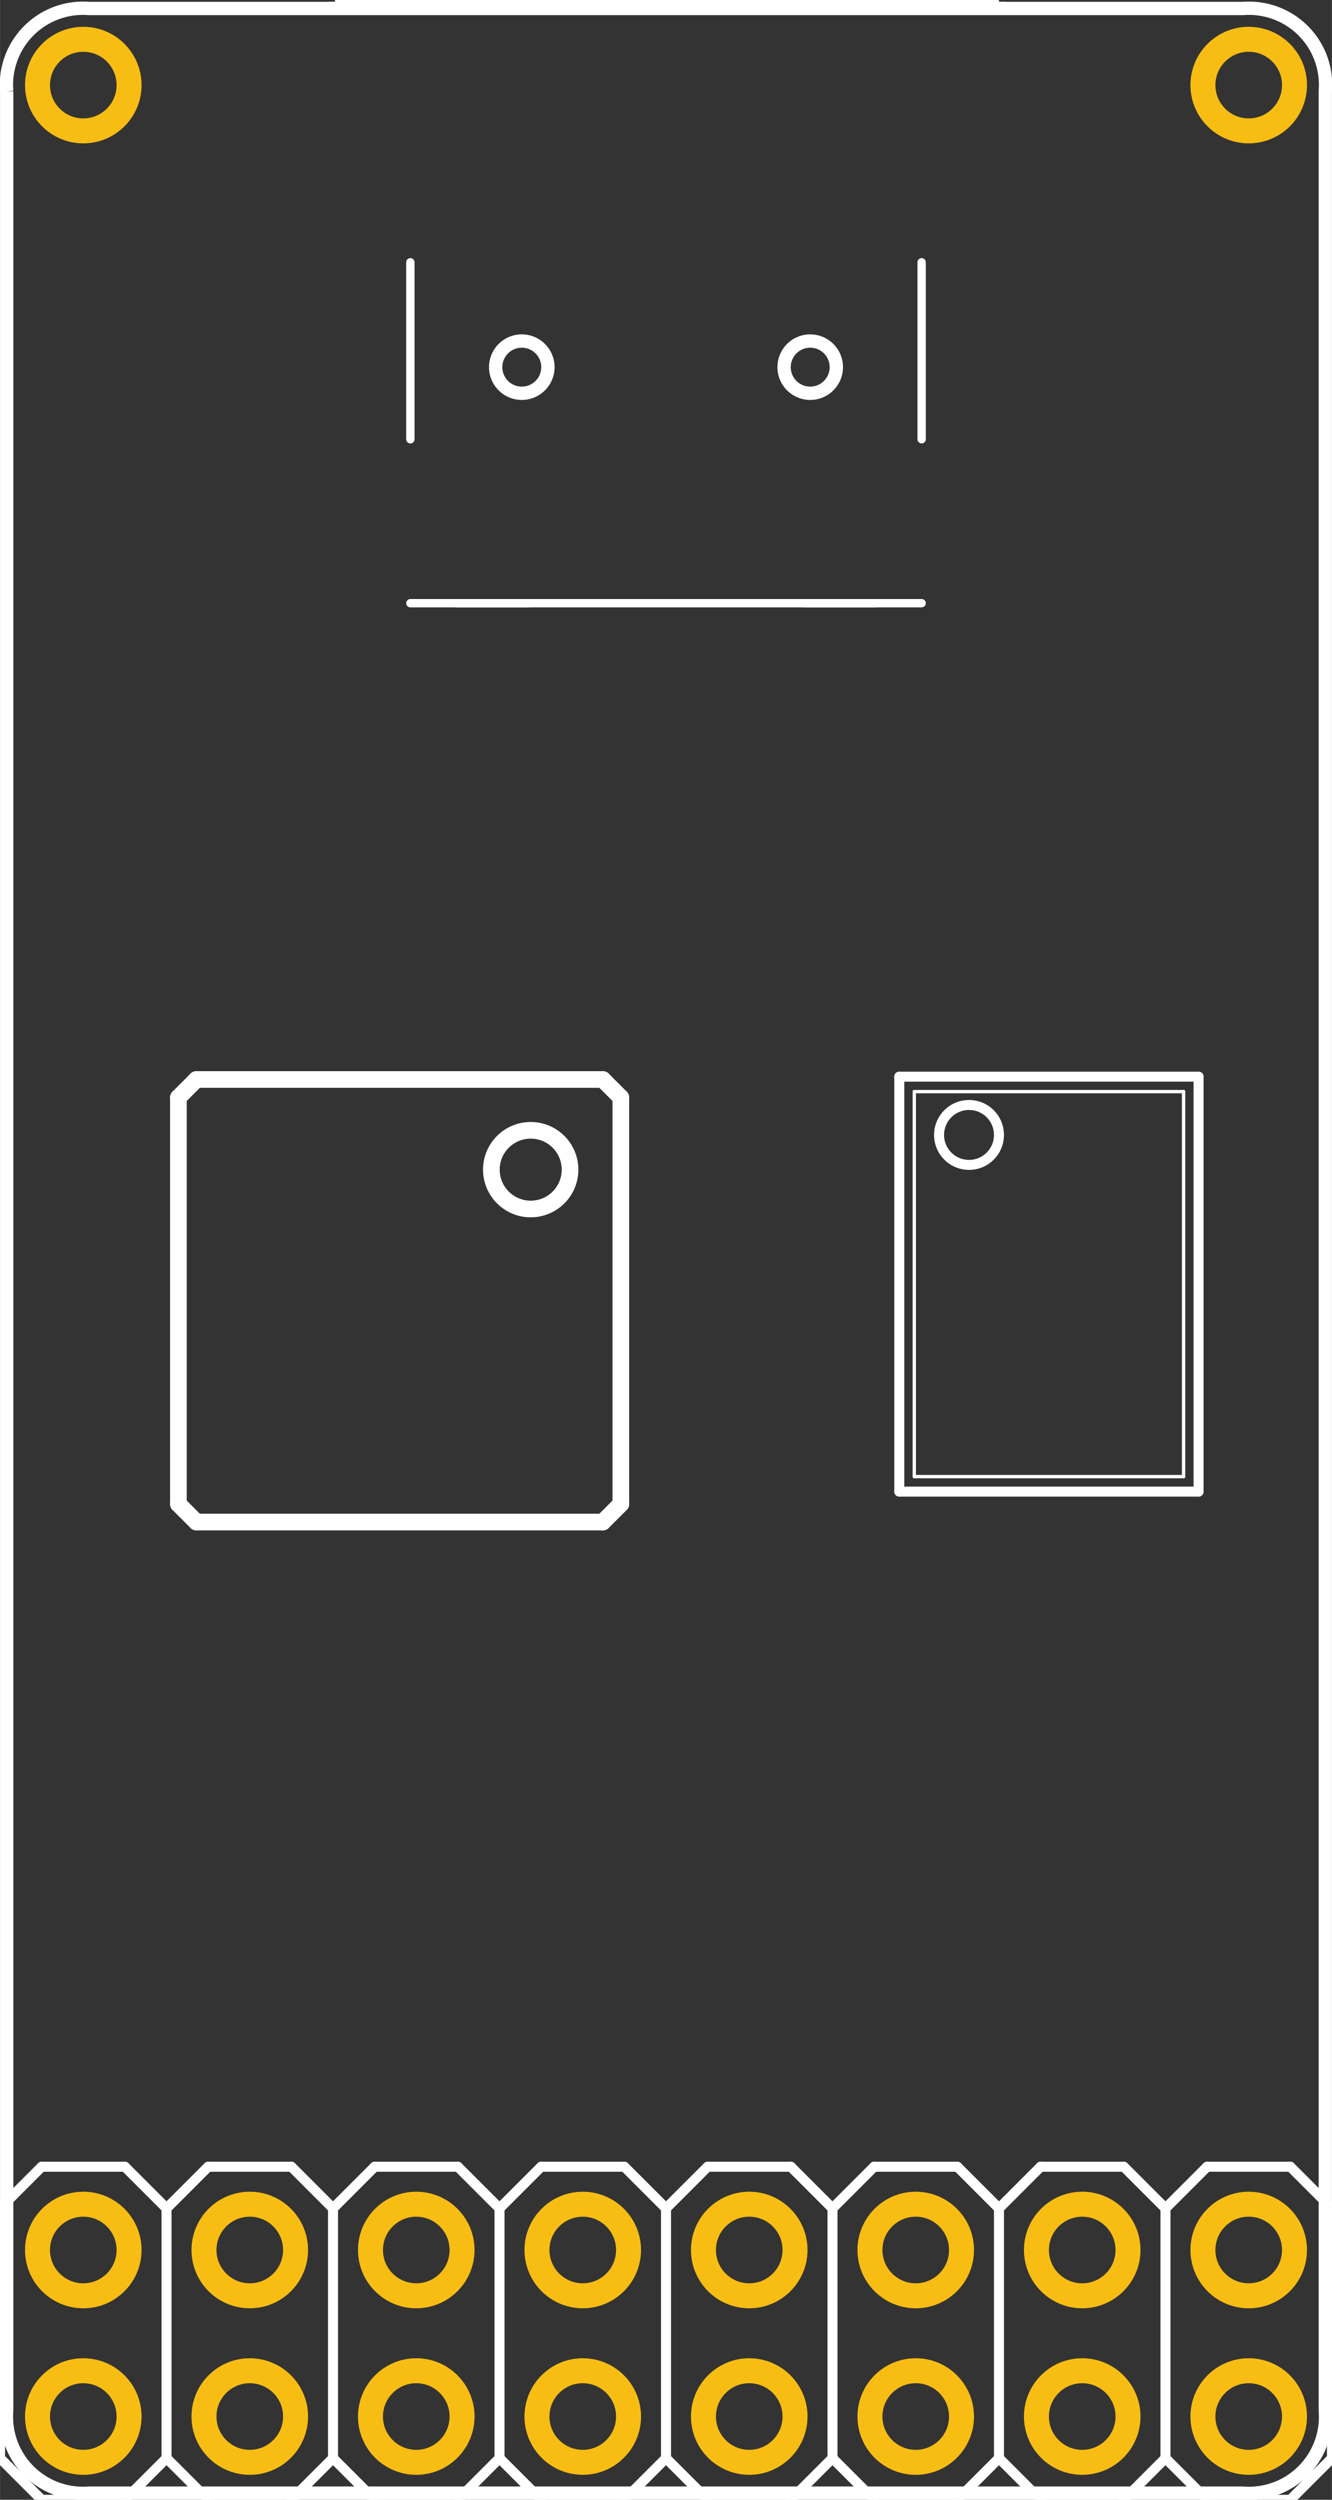 <?xml version='1.0' encoding='UTF-8' standalone='no'?>
<!-- Created with Fritzing (http://www.fritzing.org/) -->
<svg xmlns="http://www.w3.org/2000/svg" version="1.2" height="1.501in" width="0.8in" viewBox="0 0 57.6 108.079"  x="0in" y="0in" baseProfile="tiny">
    <rect x="0" y="0" width="57.6" height="108.079" fill="#333333" stroke="none"/>
    <desc >
        <referenceFile >FadeCandy USB NeoPixel Driver_pcb.svg</referenceFile>
    </desc>
    <desc >Fritzing footprint generated by brd2svg</desc>
    <g  id="silkscreen" gorn="0.2">
        <path fill="none" stroke-width="0.576" d="M0.288,3.948A3.312,3.312,0,0,1,3.852,0.367L53.748,0.367A3.312,3.312,0,0,1,57.312,3.948L57.312,104.211A3.312,3.312,0,0,1,53.748,107.791L3.852,107.791A3.312,3.312,0,0,1,0.288,104.211L0.288,3.948M33.907,15.874a1.129,1.129,0,1,0,2.259,0,1.129,1.129,0,1,0,-2.259,0zM21.434,15.874a1.129,1.129,0,1,0,2.259,0,1.129,1.129,0,1,0,-2.259,0z"  stroke="white"/>
        <g >
            <title >element:J1</title>
            <g >
                <title >package:USB-MINIB</title>
                <line y2="26.079" x1="39.855" x2="17.745" stroke-width="0.36"  stroke-linecap="round" stroke="white" y1="26.079"/>
                <line y2="0" x1="39.855" x2="17.745" stroke-width="0.36"  stroke-linecap="round" stroke="white" y1="0"/>
                <line y2="18.992" x1="39.855" x2="39.855" stroke-width="0.36"  stroke-linecap="round" stroke="white" y1="11.339"/>
                <line y2="11.339" x1="17.745" x2="17.745" stroke-width="0.36"  stroke-linecap="round" stroke="white" y1="18.992"/>
                <line y2="26.079" x1="37.871" x2="34.753" stroke-width="0.36"  stroke-linecap="round" stroke="white" y1="26.079"/>
                <line y2="26.079" x1="22.847" x2="19.729" stroke-width="0.36"  stroke-linecap="round" stroke="white" y1="26.079"/>
            </g>
        </g>
        <g >
            <title >element:J2</title>
            <g >
                <title >package:2X08</title>
                <line y2="108.079" x1="0" x2="1.8" stroke-width="0.432"  stroke-linecap="round" stroke="white" y1="106.279"/>
                <line y2="106.279" x1="5.4" x2="7.2" stroke-width="0.432"  stroke-linecap="round" stroke="white" y1="108.079"/>
                <line y2="108.079" x1="7.2" x2="9" stroke-width="0.432"  stroke-linecap="round" stroke="white" y1="106.279"/>
                <line y2="106.279" x1="12.6" x2="14.4" stroke-width="0.432"  stroke-linecap="round" stroke="white" y1="108.079"/>
                <line y2="108.079" x1="14.4" x2="16.2" stroke-width="0.432"  stroke-linecap="round" stroke="white" y1="106.279"/>
                <line y2="106.279" x1="19.8" x2="21.6" stroke-width="0.432"  stroke-linecap="round" stroke="white" y1="108.079"/>
                <line y2="108.079" x1="21.6" x2="23.4" stroke-width="0.432"  stroke-linecap="round" stroke="white" y1="106.279"/>
                <line y2="106.279" x1="27" x2="28.8" stroke-width="0.432"  stroke-linecap="round" stroke="white" y1="108.079"/>
                <line y2="108.079" x1="28.8" x2="30.6" stroke-width="0.432"  stroke-linecap="round" stroke="white" y1="106.279"/>
                <line y2="106.279" x1="34.2" x2="36" stroke-width="0.432"  stroke-linecap="round" stroke="white" y1="108.079"/>
                <line y2="108.079" x1="36" x2="37.8" stroke-width="0.432"  stroke-linecap="round" stroke="white" y1="106.279"/>
                <line y2="106.279" x1="41.4" x2="43.2" stroke-width="0.432"  stroke-linecap="round" stroke="white" y1="108.079"/>
                <line y2="95.479" x1="0" x2="0" stroke-width="0.432"  stroke-linecap="round" stroke="white" y1="106.279"/>
                <line y2="93.679" x1="0" x2="1.8" stroke-width="0.432"  stroke-linecap="round" stroke="white" y1="95.479"/>
                <line y2="93.679" x1="1.8" x2="5.4" stroke-width="0.432"  stroke-linecap="round" stroke="white" y1="93.679"/>
                <line y2="95.479" x1="5.4" x2="7.2" stroke-width="0.432"  stroke-linecap="round" stroke="white" y1="93.679"/>
                <line y2="93.679" x1="7.2" x2="9" stroke-width="0.432"  stroke-linecap="round" stroke="white" y1="95.479"/>
                <line y2="93.679" x1="9" x2="12.6" stroke-width="0.432"  stroke-linecap="round" stroke="white" y1="93.679"/>
                <line y2="95.479" x1="12.6" x2="14.4" stroke-width="0.432"  stroke-linecap="round" stroke="white" y1="93.679"/>
                <line y2="93.679" x1="14.4" x2="16.2" stroke-width="0.432"  stroke-linecap="round" stroke="white" y1="95.479"/>
                <line y2="93.679" x1="16.2" x2="19.8" stroke-width="0.432"  stroke-linecap="round" stroke="white" y1="93.679"/>
                <line y2="95.479" x1="19.8" x2="21.6" stroke-width="0.432"  stroke-linecap="round" stroke="white" y1="93.679"/>
                <line y2="93.679" x1="21.6" x2="23.4" stroke-width="0.432"  stroke-linecap="round" stroke="white" y1="95.479"/>
                <line y2="93.679" x1="23.4" x2="27" stroke-width="0.432"  stroke-linecap="round" stroke="white" y1="93.679"/>
                <line y2="95.479" x1="27" x2="28.8" stroke-width="0.432"  stroke-linecap="round" stroke="white" y1="93.679"/>
                <line y2="93.679" x1="28.8" x2="30.6" stroke-width="0.432"  stroke-linecap="round" stroke="white" y1="95.479"/>
                <line y2="93.679" x1="30.6" x2="34.2" stroke-width="0.432"  stroke-linecap="round" stroke="white" y1="93.679"/>
                <line y2="95.479" x1="34.2" x2="36" stroke-width="0.432"  stroke-linecap="round" stroke="white" y1="93.679"/>
                <line y2="93.679" x1="36" x2="37.8" stroke-width="0.432"  stroke-linecap="round" stroke="white" y1="95.479"/>
                <line y2="93.679" x1="37.8" x2="41.4" stroke-width="0.432"  stroke-linecap="round" stroke="white" y1="93.679"/>
                <line y2="95.479" x1="41.4" x2="43.2" stroke-width="0.432"  stroke-linecap="round" stroke="white" y1="93.679"/>
                <line y2="93.679" x1="43.2" x2="45" stroke-width="0.432"  stroke-linecap="round" stroke="white" y1="95.479"/>
                <line y2="93.679" x1="45" x2="48.6" stroke-width="0.432"  stroke-linecap="round" stroke="white" y1="93.679"/>
                <line y2="95.479" x1="48.6" x2="50.4" stroke-width="0.432"  stroke-linecap="round" stroke="white" y1="93.679"/>
                <line y2="108.079" x1="50.4" x2="48.6" stroke-width="0.432"  stroke-linecap="round" stroke="white" y1="106.279"/>
                <line y2="108.079" x1="43.2" x2="45" stroke-width="0.432"  stroke-linecap="round" stroke="white" y1="106.279"/>
                <line y2="106.279" x1="7.2" x2="7.2" stroke-width="0.432"  stroke-linecap="round" stroke="white" y1="95.479"/>
                <line y2="106.279" x1="14.4" x2="14.4" stroke-width="0.432"  stroke-linecap="round" stroke="white" y1="95.479"/>
                <line y2="106.279" x1="21.6" x2="21.6" stroke-width="0.432"  stroke-linecap="round" stroke="white" y1="95.479"/>
                <line y2="106.279" x1="28.8" x2="28.8" stroke-width="0.432"  stroke-linecap="round" stroke="white" y1="95.479"/>
                <line y2="106.279" x1="36" x2="36" stroke-width="0.432"  stroke-linecap="round" stroke="white" y1="95.479"/>
                <line y2="106.279" x1="43.2" x2="43.2" stroke-width="0.432"  stroke-linecap="round" stroke="white" y1="95.479"/>
                <line y2="106.279" x1="50.4" x2="50.4" stroke-width="0.432"  stroke-linecap="round" stroke="white" y1="95.479"/>
                <line y2="108.079" x1="45" x2="48.6" stroke-width="0.432"  stroke-linecap="round" stroke="white" y1="108.079"/>
                <line y2="108.079" x1="37.8" x2="41.4" stroke-width="0.432"  stroke-linecap="round" stroke="white" y1="108.079"/>
                <line y2="108.079" x1="30.6" x2="34.2" stroke-width="0.432"  stroke-linecap="round" stroke="white" y1="108.079"/>
                <line y2="108.079" x1="23.4" x2="27" stroke-width="0.432"  stroke-linecap="round" stroke="white" y1="108.079"/>
                <line y2="108.079" x1="16.2" x2="19.8" stroke-width="0.432"  stroke-linecap="round" stroke="white" y1="108.079"/>
                <line y2="108.079" x1="9" x2="12.6" stroke-width="0.432"  stroke-linecap="round" stroke="white" y1="108.079"/>
                <line y2="108.079" x1="1.8" x2="5.4" stroke-width="0.432"  stroke-linecap="round" stroke="white" y1="108.079"/>
                <line y2="93.679" x1="50.4" x2="52.2" stroke-width="0.432"  stroke-linecap="round" stroke="white" y1="95.479"/>
                <line y2="93.679" x1="52.2" x2="55.8" stroke-width="0.432"  stroke-linecap="round" stroke="white" y1="93.679"/>
                <line y2="95.479" x1="55.8" x2="57.6" stroke-width="0.432"  stroke-linecap="round" stroke="white" y1="93.679"/>
                <line y2="108.079" x1="57.6" x2="55.8" stroke-width="0.432"  stroke-linecap="round" stroke="white" y1="106.279"/>
                <line y2="108.079" x1="50.4" x2="52.2" stroke-width="0.432"  stroke-linecap="round" stroke="white" y1="106.279"/>
                <line y2="106.279" x1="57.6" x2="57.6" stroke-width="0.432"  stroke-linecap="round" stroke="white" y1="95.479"/>
                <line y2="108.079" x1="52.2" x2="55.8" stroke-width="0.432"  stroke-linecap="round" stroke="white" y1="108.079"/>
            </g>
        </g>
        <g >
            <title >element:U$2</title>
            <g >
                <title >package:ADAFRUIT_TEXT_20MM</title>
            </g>
        </g>
        <g >
            <title >element:U1</title>
            <g >
                <title >package:LQFP48</title>
                <line y2="65.806" x1="26.847" x2="26.067" stroke-width="0.72"  stroke-linecap="round" stroke="white" y1="65.027"/>
                <line y2="65.806" x1="26.067" x2="8.493" stroke-width="0.72"  stroke-linecap="round" stroke="white" y1="65.806"/>
                <line y2="65.027" x1="8.493" x2="7.713" stroke-width="0.72"  stroke-linecap="round" stroke="white" y1="65.806"/>
                <line y2="47.452" x1="7.713" x2="7.713" stroke-width="0.72"  stroke-linecap="round" stroke="white" y1="65.027"/>
                <line y2="46.672" x1="7.713" x2="8.493" stroke-width="0.72"  stroke-linecap="round" stroke="white" y1="47.452"/>
                <line y2="46.672" x1="8.493" x2="26.067" stroke-width="0.72"  stroke-linecap="round" stroke="white" y1="46.672"/>
                <line y2="47.452" x1="26.067" x2="26.847" stroke-width="0.72"  stroke-linecap="round" stroke="white" y1="46.672"/>
                <line y2="65.027" x1="26.847" x2="26.847" stroke-width="0.72"  stroke-linecap="round" stroke="white" y1="47.452"/>
                <circle cx="22.949" cy="50.57" fill="none" stroke-width="0.72" r="1.701"  stroke="white"/>
            </g>
        </g>
        <g >
            <title >element:U3</title>
            <g >
                <title >package:TSSOP20</title>
                <line y2="64.49" x1="38.889" x2="38.889" stroke-width="0.432"  stroke-linecap="round" stroke="white" y1="46.549"/>
                <line y2="64.49" x1="51.831" x2="38.889" stroke-width="0.432"  stroke-linecap="round" stroke="white" y1="64.49"/>
                <line y2="46.549" x1="51.831" x2="51.831" stroke-width="0.432"  stroke-linecap="round" stroke="white" y1="64.49"/>
                <line y2="46.549" x1="38.889" x2="51.831" stroke-width="0.432"  stroke-linecap="round" stroke="white" y1="46.549"/>
                <line y2="63.842" x1="39.537" x2="39.537" stroke-width="0.144"  stroke-linecap="round" stroke="white" y1="47.197"/>
                <line y2="63.842" x1="51.183" x2="39.537" stroke-width="0.144"  stroke-linecap="round" stroke="white" y1="63.842"/>
                <line y2="47.197" x1="51.183" x2="51.183" stroke-width="0.144"  stroke-linecap="round" stroke="white" y1="63.842"/>
                <line y2="47.197" x1="39.537" x2="51.183" stroke-width="0.144"  stroke-linecap="round" stroke="white" y1="47.197"/>
                <circle cx="41.904" cy="49.069" fill="none" stroke-width="0.432" r="1.296"  stroke="white"/>
            </g>
        </g>
        <line y2="0.288" x1="14.485" fill="none" x2="43.2" stroke-width="0.576" fill-opacity="1"  stroke="white" y1="0.288"/>
        <line y2="0.288" x1="14.485" fill="none" x2="14.485" stroke-width="0.576" fill-opacity="1"  stroke="white" y1="0.079"/>
        <line y2="0.288" x1="43.2" fill="none" x2="43.2" stroke-width="0.576" fill-opacity="1"  stroke="white" y1="0.079"/>
    </g>
    <g  id="copper1" gorn="0.3">
        <g  id="copper0" gorn="0.3.0">
            <circle cx="3.6" cy="104.479" fill="none" connectorname="GND" stroke-width="1.08" r="1.98"  id="connector45pad" gorn="0.3.0.0" stroke="#F7BD13"/>
            <circle cx="3.6" cy="97.279" fill="none" connectorname="2" stroke-width="1.08" r="1.98"  id="connector46pad" gorn="0.3.0.1" stroke="#F7BD13"/>
            <circle cx="10.8" cy="104.479" fill="none" connectorname="GND" stroke-width="1.08" r="1.98"  id="connector47pad" gorn="0.3.0.2" stroke="#F7BD13"/>
            <circle cx="10.8" cy="97.279" fill="none" connectorname="4" stroke-width="1.08" r="1.98"  id="connector48pad" gorn="0.3.0.3" stroke="#F7BD13"/>
            <circle cx="18" cy="104.479" fill="none" connectorname="GND" stroke-width="1.08" r="1.98"  id="connector49pad" gorn="0.3.0.4" stroke="#F7BD13"/>
            <circle cx="18" cy="97.279" fill="none" connectorname="N$36" stroke-width="1.08" r="1.98"  id="connector50pad" gorn="0.3.0.5" stroke="#F7BD13"/>
            <circle cx="25.2" cy="104.479" fill="none" connectorname="GND" stroke-width="1.08" r="1.98"  id="connector51pad" gorn="0.3.0.6" stroke="#F7BD13"/>
            <circle cx="25.2" cy="97.279" fill="none" connectorname="8" stroke-width="1.08" r="1.98"  id="connector52pad" gorn="0.3.0.7" stroke="#F7BD13"/>
            <circle cx="32.4" cy="104.479" fill="none" connectorname="GND" stroke-width="1.08" r="1.98"  id="connector53pad" gorn="0.3.0.8" stroke="#F7BD13"/>
            <circle cx="32.4" cy="97.279" fill="none" connectorname="10" stroke-width="1.08" r="1.98"  id="connector54pad" gorn="0.3.0.9" stroke="#F7BD13"/>
            <circle cx="39.6" cy="104.479" fill="none" connectorname="GND" stroke-width="1.08" r="1.98"  id="connector55pad" gorn="0.3.0.10" stroke="#F7BD13"/>
            <circle cx="39.6" cy="97.279" fill="none" connectorname="12" stroke-width="1.08" r="1.98"  id="connector56pad" gorn="0.3.0.11" stroke="#F7BD13"/>
            <circle cx="46.8" cy="104.479" fill="none" connectorname="GND" stroke-width="1.08" r="1.98"  id="connector57pad" gorn="0.3.0.12" stroke="#F7BD13"/>
            <circle cx="46.8" cy="97.279" fill="none" connectorname="14" stroke-width="1.08" r="1.98"  id="connector58pad" gorn="0.3.0.13" stroke="#F7BD13"/>
            <circle cx="54" cy="104.479" fill="none" connectorname="GND" stroke-width="1.08" r="1.98"  id="connector59pad" gorn="0.3.0.14" stroke="#F7BD13"/>
            <circle cx="54" cy="97.279" fill="none" connectorname="16" stroke-width="1.08" r="1.98"  id="connector60pad" gorn="0.3.0.15" stroke="#F7BD13"/>
            <circle cx="3.6" cy="3.679" fill="none" connectorname="GND" stroke-width="1.08" r="1.98"  id="connector61pad" gorn="0.3.0.16" stroke="#F7BD13"/>
            <circle cx="54" cy="3.679" fill="none" connectorname="GND" stroke-width="1.08" r="1.98"  id="connector62pad" gorn="0.3.0.17" stroke="#F7BD13"/>
        </g>
    </g>
</svg>
